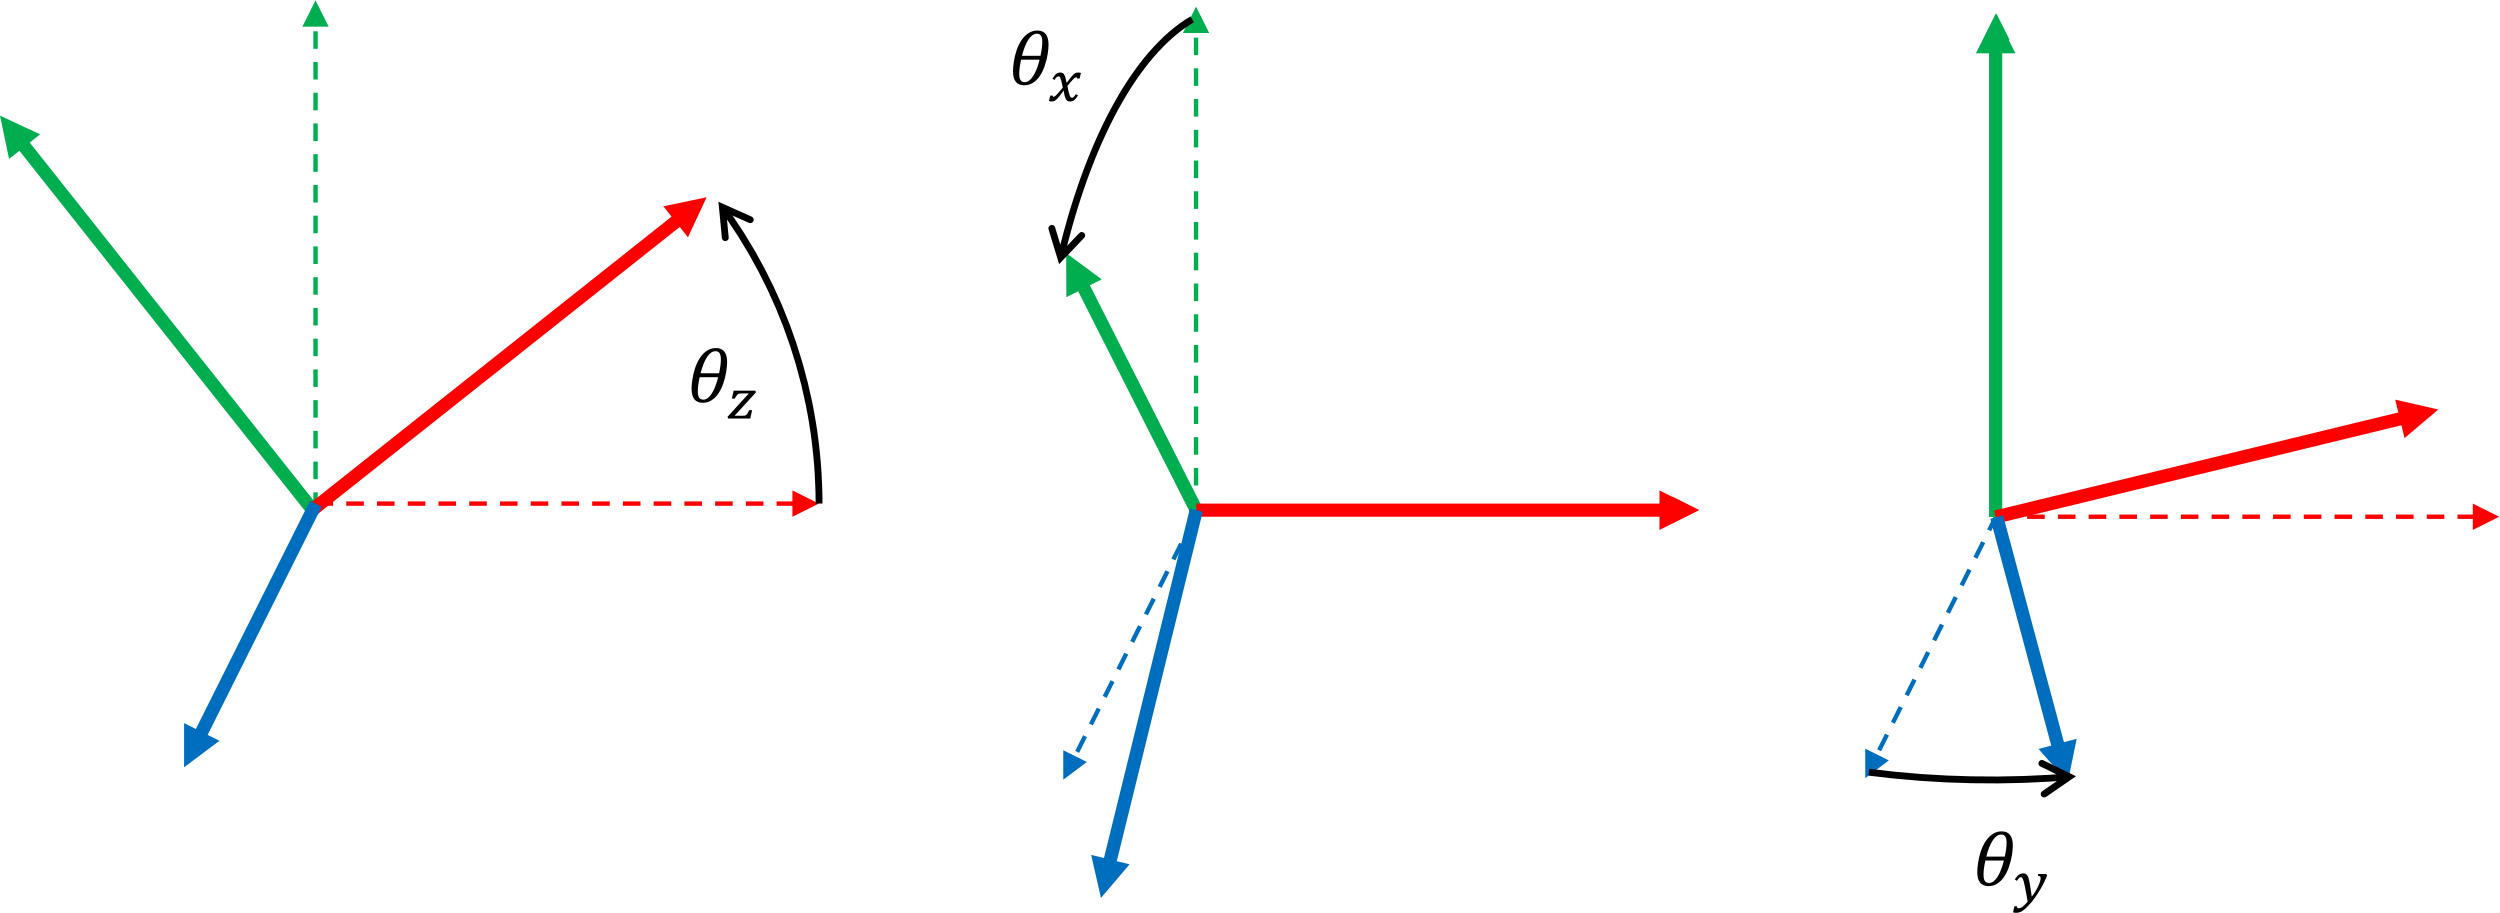 <?xml version="1.0" encoding="UTF-8" standalone="no"?>
<!-- Created with Inkscape (http://www.inkscape.org/) -->

<svg
   xmlns:dc="http://purl.org/dc/elements/1.1/"
   xmlns:cc="http://creativecommons.org/ns#"
   xmlns:rdf="http://www.w3.org/1999/02/22-rdf-syntax-ns#"
   xmlns:svg="http://www.w3.org/2000/svg"
   xmlns="http://www.w3.org/2000/svg"
   xmlns:sodipodi="http://sodipodi.sourceforge.net/DTD/sodipodi-0.dtd"
   xmlns:inkscape="http://www.inkscape.org/namespaces/inkscape"
   version="1.1"
   id="svg815"
   xml:space="preserve"
   width="627.634"
   height="229.158"
   viewBox="0 0 627.634 229.158"
   sodipodi:docname="axis_aligned_rotations.svg"
   inkscape:version="0.92.4 (5da689c313, 2019-01-14)"><defs
     id="defs819" /><sodipodi:namedview
     pagecolor="#ffffff"
     bordercolor="#666666"
     borderopacity="1"
     objecttolerance="10"
     gridtolerance="10"
     guidetolerance="10"
     inkscape:pageopacity="0"
     inkscape:pageshadow="2"
     inkscape:window-width="1920"
     inkscape:window-height="1001"
     id="namedview817"
     showgrid="false"
     fit-margin-top="0"
     fit-margin-left="0"
     fit-margin-right="0"
     fit-margin-bottom="0"
     inkscape:zoom="1.8158956"
     inkscape:cx="379.42709"
     inkscape:cy="90.624204"
     inkscape:window-x="-9"
     inkscape:window-y="-9"
     inkscape:window-maximized="1"
     inkscape:current-layer="g823" /><g
     id="g823"
     inkscape:groupmode="layer"
     inkscape:label="axis_aligned_rotations"
     transform="matrix(1.333,0,0,-1.333,0,277.067)"><g
       id="g825"
       transform="matrix(0.827,0,0,0.827,0,35.933)"
       style="stroke-width:1.209"><path
         d="m 271.691,90.542 -1.789,-3.57 0.899,-0.454 1.789,3.582 z m -3.128,-6.262 -1.793,-3.57 0.902,-0.449 1.789,3.578 z m -3.133,-6.262 -1.789,-3.578 0.898,-0.441 1.793,3.57 z m -3.129,-6.257 -1.789,-3.582 0.898,-0.438 1.789,3.57 z m -3.129,-6.262 -1.789,-3.578 0.898,-0.449 1.789,3.578 z m -3.133,-6.258 -1.789,-3.582 0.902,-0.449 1.778,3.582 z m -3.129,-6.262 -1.789,-3.578 0.899,-0.453 1.781,3.582 z m -3.129,-6.257 -1.789,-3.582 0.891,-0.45 1.789,3.578 z m -3.129,-6.262 -1.793,-3.578 0.891,-0.453 1.789,3.582 z m -4.511,-3.43 v -6.711 l 5.371,4.031 z"
         style="fill:#006ebf;fill-opacity:1;fill-rule:nonzero;stroke:none;stroke-width:1.209"
         id="path827"
         inkscape:connector-curvature="0" /><path
         d="m 454.332,90.901 -1.793,-3.57 0.902,-0.449 1.789,3.578 z m -3.133,-6.261 -1.789,-3.571 0.903,-0.449 1.789,3.578 z m -3.129,-6.258 -1.789,-3.582 0.899,-0.442 1.793,3.571 z m -3.129,-6.262 -1.789,-3.578 0.899,-0.442 1.789,3.571 z m -3.128,-6.262 -1.793,-3.578 0.902,-0.449 1.789,3.578 z m -3.133,-6.258 -1.789,-3.582 0.898,-0.449 1.781,3.582 z m -3.129,-6.261 -1.789,-3.578 0.898,-0.45 1.781,3.579 z m -3.129,-6.258 -1.789,-3.582 0.887,-0.449 1.793,3.582 z m -3.133,-6.262 -1.789,-3.578 0.891,-0.449 1.789,3.578 z m -4.508,-3.429 v -6.711 l 5.371,4.031 z"
         style="fill:#006ebf;fill-opacity:1;fill-rule:nonzero;stroke:none;stroke-width:1.209"
         id="path829"
         inkscape:connector-curvature="0" /><path
         d="m 72.359,91.761 v 4 h -1 v -4 z m 0,7 v 4 h -1 v -4 z m 0,7 v 4 h -1 v -4 z m 0,7 v 4 h -1 v -4 z m 0,7 v 4 h -1 v -4 z m 0,7 v 4 h -1 v -4 z m 0,7 v 4 h -1 v -4 z m 0,7 v 4 h -1 v -4 z m 0,7 v 4 h -1 v -4 z m 0,7 v 4 h -1 v -4 z m 0,7 v 4 h -1 v -4 z m 0,7 v 4 h -1 v -4 z m 0,7 v 4 h -1 v -4 z m 0,7 v 4 h -1 v -4 z m 0,7 v 4 h -1 v -4 z m 0,7 v 4 h -1 v -4 z m 2.5,5.039 -3,6 -3,-6 z"
         style="fill:#00ae4f;fill-opacity:1;fill-rule:nonzero;stroke:none;stroke-width:1.209"
         id="path831"
         inkscape:connector-curvature="0" /><path
         d="m 71.859,93.698 h 4 v -1 h -4 z m 7,0 h 4 v -1 h -4 z m 7,0 h 4 v -1 h -4 z m 7,0 h 4 v -1 h -4 z m 7,0 h 4 v -1 h -4 z m 7,0 h 4 v -1 h -4 z m 7,0 h 4 v -1 h -4 z m 7,0 h 4 v -1 h -4 z m 7,0 h 4 v -1 h -4 z m 7,0 h 4 v -1 h -4 z m 7,0 h 4 v -1 h -4 z m 7,0 h 4 v -1 h -4 z m 7,0 h 4 v -1 h -4 z m 7,0 h 4 v -1 h -4 z m 7,0 h 4 v -1 h -4 z m 7,0 h 4 v -1 h -4 z m 3.602,2.5 6,-3 -6,-3 z"
         style="fill:#ff0000;fill-opacity:1;fill-rule:nonzero;stroke:none;stroke-width:1.209"
         id="path833"
         inkscape:connector-curvature="0" /><path
         d="M 72.352,92.722 5.832,176.6 3.48,174.729 69.992,90.858 Z M 9.121,177.292 0,181.542 2.063,171.69 Z"
         style="fill:#00ae4f;fill-opacity:1;fill-rule:nonzero;stroke:none;stroke-width:1.209"
         id="path835"
         inkscape:connector-curvature="0" /><path
         d="m 70.242,92.972 83.867,66.507 1.871,-2.347 L 72.102,90.62 Z m 80.828,67.929 9.852,2.059 -4.25,-9.121 z"
         style="fill:#ff0000;fill-opacity:1;fill-rule:nonzero;stroke:none;stroke-width:1.209"
         id="path837"
         inkscape:connector-curvature="0" /><path
         d="M 70.582,93.811 43.93,40.518 46.621,39.179 73.262,92.472 Z M 41.922,43.198 V 33.14 l 8.051,6.039 z"
         style="fill:#006ebf;fill-opacity:1;fill-rule:nonzero;stroke:none;stroke-width:1.209"
         id="path839"
         inkscape:connector-curvature="0" /><path
         d="m 165.152,161.12 1.809,-2.52 2.57,-3.89 2.399,-3.981 2.23,-4.058 2.063,-4.153 1.898,-4.218 1.719,-4.282 1.551,-4.359 1.359,-4.41 1.199,-4.457 1.024,-4.5 0.429,-2.281 0.399,-2.282 0.351,-2.289 0.297,-2.3 0.262,-2.309 0.211,-2.313 0.168,-2.32 0.109,-2.328 0.082,-2.34 0.02,-2.32 -1.559,-0.02 -0.019,2.321 v -0.02 l -0.082,2.32 V 97.8 l -0.11,2.308 V 100.1 l -0.16,2.301 v -0.019 l -0.211,2.297 v -0.02 l -0.258,2.301 0.008,-0.02 -0.301,2.289 v -0.007 l -0.347,2.269 0.008,-0.019 -0.399,2.269 v -0.019 l -0.43,2.257 v -0.019 l -1,4.469 v -0.028 l -1.191,4.43 0.012,-0.02 -1.36,4.379 0.008,-0.031 -1.539,4.32 0.02,-0.031 -1.711,4.262 0.011,-0.031 -1.878,4.191 0.007,-0.031 -2.05,4.121 0.019,-0.031 -2.219,4.043 0.012,-0.032 -2.383,3.95 0.024,-0.02 -2.551,3.859 0.019,-0.031 -1.808,2.512 z m -0.75,-7.441 -0.793,8.25 7.571,-3.379 c 0.39,-0.168 0.57,-0.629 0.39,-1.032 -0.168,-0.386 -0.629,-0.57 -1.031,-0.386 l -6.34,2.828 1.09,0.781 0.66,-6.91 c 0.051,-0.43 -0.269,-0.813 -0.699,-0.852 -0.43,-0.039 -0.809,0.27 -0.848,0.7 z"
         style="fill:#000000;fill-opacity:1;fill-rule:nonzero;stroke:none;stroke-width:1.209"
         id="path841"
         inkscape:connector-curvature="0" /><path
         d="m 160.09,116.151 c -0.875,0 -1.527,0.266 -1.953,0.797 -0.43,0.531 -0.641,1.332 -0.641,2.406 0,0.571 0.063,1.286 0.188,2.141 0.125,0.852 0.332,1.723 0.625,2.609 0.3,0.883 0.687,1.672 1.156,2.36 0.469,0.687 1.004,1.218 1.609,1.593 0.602,0.375 1.258,0.563 1.969,0.563 1.695,0 2.547,-1.078 2.547,-3.234 0,-0.618 -0.07,-1.344 -0.203,-2.188 -0.137,-0.844 -0.356,-1.711 -0.657,-2.594 -0.292,-0.875 -0.667,-1.652 -1.125,-2.328 -0.46,-0.679 -0.992,-1.203 -1.593,-1.578 -0.594,-0.367 -1.235,-0.547 -1.922,-0.547 z m -0.547,6.719 h 4.219 c 0.269,1.238 0.406,2.305 0.406,3.203 0,0.613 -0.102,1.07 -0.297,1.375 -0.199,0.301 -0.512,0.453 -0.937,0.453 -0.68,0 -1.309,-0.433 -1.891,-1.297 -0.586,-0.867 -1.086,-2.109 -1.5,-3.734 z m 4.016,-0.891 h -4.219 c -0.281,-1.273 -0.422,-2.339 -0.422,-3.203 0,-0.656 0.098,-1.14 0.297,-1.453 0.207,-0.305 0.531,-0.453 0.969,-0.453 0.656,0 1.273,0.437 1.859,1.312 0.594,0.883 1.098,2.149 1.516,3.797 z"
         style="fill:#000000;fill-opacity:1;fill-rule:nonzero;stroke:none;stroke-width:1.209"
         id="path843"
         inkscape:connector-curvature="0" /><path
         d="m 171.277,114.475 -0.406,-1.906 h -5.031 l -0.172,0.375 c 0.406,0.446 0.828,0.91 1.266,1.391 0.437,0.488 0.867,0.961 1.296,1.422 0.426,0.468 0.833,0.914 1.219,1.343 0.395,0.426 0.754,0.813 1.078,1.157 -0.023,0.008 -0.039,0.019 -0.047,0.031 h -1.625 c -0.187,0 -0.351,-0.016 -0.484,-0.047 -0.125,-0.031 -0.246,-0.09 -0.359,-0.172 -0.106,-0.086 -0.215,-0.203 -0.328,-0.359 -0.106,-0.156 -0.227,-0.36 -0.36,-0.61 h -0.656 l 0.406,1.813 h 4.938 l 0.14,-0.375 c -0.273,-0.313 -0.539,-0.609 -0.797,-0.891 -0.25,-0.273 -0.5,-0.543 -0.75,-0.812 -0.242,-0.274 -0.484,-0.543 -0.734,-0.813 -0.25,-0.273 -0.512,-0.554 -0.781,-0.843 -0.262,-0.293 -0.539,-0.602 -0.828,-0.922 -0.293,-0.313 -0.606,-0.653 -0.938,-1.016 0.008,-0.023 0.02,-0.031 0.031,-0.031 h 1.985 c 0.113,0 0.211,0.008 0.297,0.031 0.093,0.02 0.176,0.051 0.25,0.094 0.082,0.051 0.156,0.125 0.218,0.219 0.071,0.101 0.149,0.226 0.235,0.375 0.082,0.144 0.176,0.328 0.281,0.546 z"
         style="fill:#000000;fill-opacity:1;fill-rule:nonzero;stroke:none;stroke-width:1.209"
         id="path845"
         inkscape:connector-curvature="0" /><path
         d="m 455.16,88.761 v 4 h -1 v -4 z m 0,7 v 4 h -1 v -4 z m 0,7 v 4 h -1 v -4 z m 0,7 v 4 h -1 v -4 z m 0,7 v 4 h -1 v -4 z m 0,7 v 4 h -1 v -4 z m 0,7 v 4 h -1 v -4 z m 0,7 v 4 h -1 v -4 z m 0,7 v 4 h -1 v -4 z m 0,7 v 4 h -1 v -4 z m 0,7 v 4 h -1 v -4 z m 0,7 v 4 h -1 v -4 z m 0,7 v 4 h -1 v -4 z m 0,7 v 4 h -1 v -4 z m 0,7 v 4 h -1 v -4 z m 0,7 v 4 h -1 v -4 z m 2.5,5.039 -3,6 -3,-6 z"
         style="fill:#00ae4f;fill-opacity:1;fill-rule:nonzero;stroke:none;stroke-width:1.209"
         id="path847"
         inkscape:connector-curvature="0" /><path
         d="m 454.66,90.698 h 4 v -1 h -4 z m 7,0 h 4 v -1 h -4 z m 7,0 h 4 v -1 h -4 z m 7,0 h 4 v -1 h -4 z m 7,0 h 4 v -1 h -4 z m 7,0 h 4 v -1 h -4 z m 7,0 h 4 v -1 h -4 z m 7,0 h 4 v -1 h -4 z m 7,0 h 4 v -1 h -4 z m 7,0 h 4 v -1 h -4 z m 7,0 h 4 v -1 h -4 z m 7,0 h 4 v -1 h -4 z m 7,0 h 4 v -1 h -4 z m 7,0 h 4 v -1 h -4 z m 7,0 h 4 v -1 h -4 z m 7,0 h 4 v -1 h -4 z m 3.481,2.5 6,-3 -6,-3 z"
         style="fill:#ff0000;fill-opacity:1;fill-rule:nonzero;stroke:none;stroke-width:1.209"
         id="path849"
         inkscape:connector-curvature="0" /><path
         d="m 455.98,90.14 v 107.101 h -3 V 90.14 Z m 3,105.601 -4.5,9 -4.5,-9 z"
         style="fill:#00ae4f;fill-opacity:1;fill-rule:nonzero;stroke:none;stroke-width:1.209"
         id="path851"
         inkscape:connector-curvature="0" /><path
         d="m 454.832,88.679 93.52,22.711 -0.711,2.921 L 454.133,91.6 Z m 92.77,19.441 7.679,6.5 -9.808,2.25 z"
         style="fill:#ff0000;fill-opacity:1;fill-rule:nonzero;stroke:none;stroke-width:1.209"
         id="path853"
         inkscape:connector-curvature="0" /><path
         d="m 456.172,90.53 14.25,-53.121 -2.891,-0.777 -14.261,53.117 z m 16.758,-50.89 -2.008,-9.86 -6.68,7.531 z"
         style="fill:#006ebf;fill-opacity:1;fill-rule:nonzero;stroke:none;stroke-width:1.209"
         id="path855"
         inkscape:connector-curvature="0" /><path
         d="m 471.301,30.21 -4.371,-0.32 -5.938,-0.29 -5.953,-0.121 -5.949,0.039 -5.938,0.192 -5.922,0.359 -5.878,0.512 -5.832,0.668 0.179,1.551 5.813,-0.668 h -0.02 l 5.867,-0.512 h -0.019 l 5.89,-0.352 h -0.019 l 5.922,-0.187 h -0.024 l 5.93,-0.039 h -0.019 l 5.929,0.117 h -0.019 l 5.922,0.281 h -0.02 l 4.348,0.321 z m -5.961,4.531 7.441,-3.641 -6.82,-4.691 c -0.359,-0.238 -0.852,-0.148 -1.09,0.199 -0.238,0.364 -0.148,0.84 0.199,1.09 l 5.731,3.934 0.101,-1.34 -6.242,3.039 c -0.39,0.187 -0.551,0.66 -0.359,1.051 0.191,0.379 0.648,0.547 1.039,0.359 z"
         style="fill:#000000;fill-opacity:1;fill-rule:nonzero;stroke:none;stroke-width:1.209"
         id="path857"
         inkscape:connector-curvature="0" /><path
         d="m 452.891,6.081 c -0.875,0 -1.528,0.266 -1.953,0.797 -0.43,0.531 -0.641,1.332 -0.641,2.406 0,0.57 0.062,1.285 0.187,2.141 0.125,0.851 0.332,1.722 0.625,2.609 0.301,0.883 0.688,1.672 1.157,2.359 0.468,0.688 1.004,1.219 1.609,1.594 0.602,0.375 1.258,0.563 1.969,0.563 1.695,0 2.547,-1.078 2.547,-3.235 0,-0.617 -0.071,-1.343 -0.203,-2.187 -0.137,-0.844 -0.356,-1.711 -0.657,-2.594 -0.293,-0.875 -0.668,-1.652 -1.125,-2.328 -0.461,-0.68 -0.992,-1.203 -1.593,-1.578 -0.594,-0.367 -1.235,-0.547 -1.922,-0.547 z m -0.547,6.719 h 4.219 c 0.269,1.238 0.406,2.304 0.406,3.203 0,0.613 -0.102,1.07 -0.297,1.375 -0.199,0.301 -0.512,0.453 -0.938,0.453 -0.679,0 -1.308,-0.434 -1.89,-1.297 -0.586,-0.867 -1.086,-2.109 -1.5,-3.734 z m 4.015,-0.891 h -4.218 c -0.282,-1.273 -0.422,-2.34 -0.422,-3.203 0,-0.656 0.097,-1.141 0.297,-1.453 0.207,-0.305 0.531,-0.453 0.968,-0.453 0.657,0 1.274,0.437 1.86,1.312 0.594,0.883 1.097,2.149 1.515,3.797 z"
         style="fill:#000000;fill-opacity:1;fill-rule:nonzero;stroke:none;stroke-width:1.209"
         id="path859"
         inkscape:connector-curvature="0" /><path
         d="m 461.766,2.53 c -0.137,0.813 -0.258,1.508 -0.36,2.094 -0.105,0.582 -0.203,1.078 -0.297,1.484 -0.086,0.414 -0.164,0.754 -0.234,1.016 -0.074,0.258 -0.148,0.461 -0.219,0.609 -0.062,0.145 -0.133,0.242 -0.203,0.297 -0.062,0.051 -0.137,0.078 -0.219,0.078 -0.074,0 -0.14,-0.011 -0.203,-0.031 -0.062,-0.023 -0.133,-0.062 -0.203,-0.125 -0.062,-0.055 -0.137,-0.137 -0.219,-0.25 -0.074,-0.105 -0.168,-0.246 -0.281,-0.422 l -0.5,0.328 c 0.188,0.258 0.352,0.477 0.5,0.657 0.156,0.175 0.305,0.316 0.453,0.421 0.157,0.102 0.313,0.176 0.469,0.219 0.156,0.051 0.328,0.078 0.516,0.078 0.144,0 0.273,-0.015 0.39,-0.047 0.114,-0.031 0.211,-0.086 0.297,-0.156 0.094,-0.062 0.172,-0.152 0.235,-0.265 0.07,-0.106 0.144,-0.235 0.218,-0.391 0.039,-0.094 0.082,-0.231 0.125,-0.406 0.039,-0.168 0.082,-0.368 0.125,-0.594 0.051,-0.231 0.098,-0.484 0.141,-0.766 0.051,-0.273 0.098,-0.558 0.141,-0.859 0.05,-0.293 0.097,-0.602 0.14,-0.922 0.039,-0.312 0.078,-0.621 0.11,-0.922 0.32,0.414 0.609,0.832 0.859,1.25 0.258,0.426 0.473,0.828 0.641,1.203 0.175,0.383 0.312,0.735 0.406,1.047 0.094,0.313 0.14,0.563 0.14,0.75 0,0.188 -0.054,0.317 -0.156,0.391 -0.094,0.082 -0.258,0.129 -0.484,0.14 l 0.078,0.407 h 1.812 l 0.219,-0.36 C 465.785,7.429 465.289,6.421 464.719,5.452 464.156,4.483 463.52,3.538 462.813,2.624 462.5,2.261 462.219,1.948 461.969,1.686 c -0.242,-0.269 -0.465,-0.5 -0.672,-0.687 -0.211,-0.195 -0.406,-0.359 -0.594,-0.484 -0.18,-0.125 -0.351,-0.223 -0.515,-0.297 -0.168,-0.071 -0.336,-0.125 -0.5,-0.157 -0.168,-0.031 -0.344,-0.05 -0.532,-0.062 -0.093,0 -0.215,0.012 -0.359,0.031 -0.137,0.024 -0.258,0.047 -0.359,0.078 l 0.312,1.391 h 0.578 V 1.468 c 0,-0.289 0.117,-0.438 0.36,-0.438 0.3,0 0.609,0.121 0.921,0.36 0.321,0.242 0.707,0.621 1.157,1.14 z"
         style="fill:#000000;fill-opacity:1;fill-rule:nonzero;stroke:none;stroke-width:1.209"
         id="path861"
         inkscape:connector-curvature="0" /><path
         d="m 272.883,90.319 v 4 h -1 v -4 z m 0,7 v 4 h -1 v -4 z m 0,7 v 4 h -1 v -4 z m 0,7 v 4 h -1 v -4 z m 0,7 v 4 h -1 v -4 z m 0,7 v 4 h -1 v -4 z m 0,7 v 4 h -1 v -4 z m 0,7 v 4 h -1 v -4 z m 0,7 v 4 h -1 v -4 z m 0,7 v 4 h -1 v -4 z m 0,7 v 4 h -1 v -4 z m 0,7 v 4 h -1 v -4 z m 0,7 v 4 h -1 v -4 z m 0,7 v 4 h -1 v -4 z m 0,7 v 4 h -1 v -4 z m 0,7 v 4 h -1 v -4 z m 2.5,5.039 -3,6 -3,-6 z"
         style="fill:#00ae4f;fill-opacity:1;fill-rule:nonzero;stroke:none;stroke-width:1.209"
         id="path863"
         inkscape:connector-curvature="0" /><path
         d="m 272.383,92.261 h 4 v -1 h -4 z m 7,0 h 4 v -1 h -4 z m 7,0 h 4 v -1 h -4 z m 7,0 h 4 v -1 h -4 z m 7,0 h 4 v -1 h -4 z m 7,0 h 4 v -1 h -4 z m 7,0 h 4 v -1 h -4 z m 7,0 h 4 v -1 h -4 z m 7,0 h 4 v -1 h -4 z m 7,0 h 4 v -1 h -4 z m 7,0 h 4 v -1 h -4 z m 7,0 h 4 v -1 h -4 z m 7,0 h 4 v -1 h -4 z m 7,0 h 4 v -1 h -4 z m 7,0 h 4 v -1 h -4 z m 7,0 h 4 v -1 h -4 z m 3.476,2.5 6,-3 -6,-3 z"
         style="fill:#ff0000;fill-opacity:1;fill-rule:nonzero;stroke:none;stroke-width:1.209"
         id="path865"
         inkscape:connector-curvature="0" /><path
         d="m 271.102,91.018 -26.25,51.872 2.679,1.359 26.25,-51.867 z m -28.25,49.18 -0.051,10.063 8.082,-6 z"
         style="fill:#00ae4f;fill-opacity:1;fill-rule:nonzero;stroke:none;stroke-width:1.209"
         id="path867"
         inkscape:connector-curvature="0" /><path
         d="m 272.441,93.198 h 106.981 v -3 H 272.441 Z m 105.481,3 9,-4.5 -9,-4.5 z"
         style="fill:#ff0000;fill-opacity:1;fill-rule:nonzero;stroke:none;stroke-width:1.209"
         id="path869"
         inkscape:connector-curvature="0" /><path
         d="M 270.98,92.061 251.051,11.018 253.973,10.3 273.902,91.339 Z M 248.5,13.19 l 2.223,-9.808 6.519,7.668 z"
         style="fill:#006ebf;fill-opacity:1;fill-rule:nonzero;stroke:none;stroke-width:1.209"
         id="path871"
         inkscape:connector-curvature="0" /><path
         d="m 240.801,149.421 0.262,1.09 0.648,2.558 0.672,2.52 0.687,2.472 0.719,2.418 0.75,2.371 0.774,2.309 0.789,2.27 0.82,2.222 0.84,2.149 0.859,2.121 0.879,2.039 0.91,2 0.922,1.941 0.949,1.891 0.969,1.816 0.992,1.774 0.988,1.699 1.032,1.648 1.039,1.582 1.07,1.528 1.07,1.461 1.098,1.39 1.113,1.321 1.129,1.257 1.141,1.192 1.16,1.14 1.18,1.051 1.199,0.989 1.199,0.91 1.223,0.84 1.219,0.761 0.82,-1.32 -1.199,-0.75 0.027,0.008 -1.187,-0.809 0.027,0.02 -1.18,-0.891 0.031,0.02 -1.171,-0.969 0.019,0.019 -1.148,-1.039 0.019,0.032 -1.14,-1.114 0.019,0.012 -1.129,-1.172 0.02,0.031 -1.11,-1.25 0.02,0.02 -1.098,-1.309 0.02,0.02 -1.082,-1.371 0.011,0.019 -1.058,-1.437 0.008,0.019 -1.051,-1.511 0.012,0.019 -1.032,-1.566 0.012,0.019 -1.019,-1.633 0.019,0.024 -0.992,-1.692 v 0.008 l -0.981,-1.75 0.012,0.012 -0.961,-1.809 0.012,0.02 -0.942,-1.871 0.012,0.019 -0.922,-1.929 0.012,0.011 -0.902,-1.98 v 0.008 l -0.867,-2.028 v 0.008 l -0.852,-2.097 v 0.007 l -0.828,-2.14 v 0.011 l -0.813,-2.21 v 0.019 l -0.789,-2.258 0.008,0.008 -0.769,-2.301 0.011,0.012 -0.75,-2.352 0.008,0.012 -0.719,-2.41 v 0.012 l -0.687,-2.461 v 0.008 l -0.66,-2.5 v 0.011 l -0.653,-2.55 0.012,0.011 -0.262,-1.09 z m 6.109,4.308 -5.711,-6 -2.41,7.922 c -0.129,0.418 0.113,0.848 0.524,0.981 0.41,0.117 0.847,-0.114 0.968,-0.524 l 2.02,-6.648 -1.309,0.308 4.789,5.032 c 0.301,0.32 0.789,0.332 1.11,0.031 0.308,-0.301 0.32,-0.789 0.019,-1.102 z"
         style="fill:#000000;fill-opacity:1;fill-rule:nonzero;stroke:none;stroke-width:1.209"
         id="path873"
         inkscape:connector-curvature="0" /><path
         d="m 233.289,188.46 c -0.875,0 -1.527,0.265 -1.953,0.797 -0.43,0.531 -0.641,1.332 -0.641,2.406 0,0.57 0.063,1.285 0.188,2.141 0.125,0.851 0.332,1.722 0.625,2.609 0.301,0.883 0.687,1.672 1.156,2.359 0.469,0.688 1.004,1.219 1.609,1.594 0.602,0.375 1.258,0.563 1.969,0.563 1.696,0 2.547,-1.079 2.547,-3.235 0,-0.617 -0.07,-1.344 -0.203,-2.187 -0.137,-0.844 -0.356,-1.711 -0.656,-2.594 -0.293,-0.875 -0.668,-1.652 -1.125,-2.328 -0.461,-0.68 -0.992,-1.203 -1.594,-1.578 -0.594,-0.367 -1.234,-0.547 -1.922,-0.547 z m -0.547,6.719 h 4.219 c 0.269,1.238 0.406,2.304 0.406,3.203 0,0.613 -0.101,1.07 -0.297,1.375 -0.199,0.3 -0.511,0.453 -0.937,0.453 -0.68,0 -1.309,-0.434 -1.891,-1.297 -0.586,-0.867 -1.086,-2.109 -1.5,-3.734 z m 4.016,-0.891 h -4.219 c -0.281,-1.273 -0.422,-2.34 -0.422,-3.203 0,-0.656 0.098,-1.141 0.297,-1.453 0.207,-0.305 0.531,-0.453 0.969,-0.453 0.656,0 1.273,0.437 1.859,1.312 0.594,0.883 1.098,2.149 1.516,3.797 z"
         style="fill:#000000;fill-opacity:1;fill-rule:nonzero;stroke:none;stroke-width:1.209"
         id="path875"
         inkscape:connector-curvature="0" /><path
         d="m 242.039,187.944 c -0.074,0.352 -0.141,0.66 -0.203,0.922 -0.055,0.258 -0.106,0.484 -0.156,0.672 -0.055,0.187 -0.106,0.336 -0.157,0.453 -0.043,0.125 -0.089,0.223 -0.14,0.297 -0.043,0.07 -0.094,0.117 -0.156,0.141 -0.055,0.031 -0.118,0.05 -0.188,0.062 -0.074,0 -0.141,-0.016 -0.203,-0.047 -0.063,-0.023 -0.133,-0.062 -0.203,-0.125 -0.063,-0.054 -0.137,-0.133 -0.219,-0.234 -0.074,-0.106 -0.156,-0.246 -0.25,-0.422 l -0.5,0.328 c 0.176,0.25 0.332,0.461 0.469,0.641 0.144,0.187 0.285,0.332 0.422,0.437 0.133,0.102 0.273,0.176 0.422,0.219 0.156,0.051 0.328,0.078 0.515,0.078 0.238,0 0.43,-0.055 0.578,-0.156 0.145,-0.106 0.266,-0.258 0.36,-0.453 0.101,-0.188 0.187,-0.43 0.25,-0.719 0.062,-0.281 0.129,-0.606 0.203,-0.969 h 0.078 c 0.258,0.332 0.477,0.617 0.656,0.86 0.188,0.25 0.352,0.457 0.5,0.625 0.145,0.164 0.274,0.3 0.391,0.406 0.125,0.113 0.238,0.195 0.344,0.25 0.113,0.062 0.226,0.101 0.343,0.125 0.114,0.019 0.243,0.031 0.391,0.031 0.207,0 0.398,-0.043 0.578,-0.125 l -0.312,-1.25 h -0.532 c -0.011,0.188 -0.078,0.281 -0.203,0.281 -0.054,0 -0.105,-0.011 -0.156,-0.031 -0.055,-0.012 -0.121,-0.043 -0.203,-0.094 -0.074,-0.054 -0.164,-0.125 -0.266,-0.218 -0.094,-0.094 -0.211,-0.215 -0.344,-0.36 -0.136,-0.148 -0.293,-0.324 -0.468,-0.531 -0.168,-0.211 -0.367,-0.461 -0.594,-0.75 0.113,-0.586 0.211,-1.055 0.297,-1.406 0.082,-0.344 0.16,-0.61 0.234,-0.797 0.082,-0.188 0.16,-0.313 0.235,-0.375 0.07,-0.055 0.16,-0.078 0.265,-0.078 0.071,0 0.133,0.004 0.188,0.015 0.062,0.02 0.125,0.055 0.187,0.11 0.071,0.062 0.145,0.144 0.219,0.25 0.082,0.113 0.18,0.258 0.297,0.437 l 0.484,-0.312 c -0.187,-0.282 -0.355,-0.512 -0.5,-0.688 -0.148,-0.179 -0.289,-0.32 -0.422,-0.422 -0.136,-0.093 -0.277,-0.156 -0.422,-0.187 -0.148,-0.039 -0.308,-0.063 -0.484,-0.063 -0.168,0 -0.312,0.024 -0.437,0.063 -0.125,0.043 -0.235,0.125 -0.329,0.25 -0.062,0.07 -0.125,0.164 -0.187,0.281 -0.055,0.125 -0.106,0.254 -0.156,0.391 -0.043,0.133 -0.086,0.273 -0.125,0.422 -0.032,0.156 -0.063,0.3 -0.094,0.437 -0.023,0.133 -0.043,0.25 -0.063,0.344 -0.011,0.101 -0.015,0.18 -0.015,0.234 h -0.078 c -0.25,-0.336 -0.469,-0.633 -0.657,-0.89 -0.187,-0.25 -0.359,-0.465 -0.515,-0.641 -0.156,-0.18 -0.297,-0.324 -0.422,-0.438 -0.117,-0.117 -0.234,-0.21 -0.359,-0.281 -0.118,-0.062 -0.235,-0.101 -0.36,-0.125 -0.125,-0.031 -0.262,-0.047 -0.406,-0.047 -0.231,0 -0.422,0.039 -0.578,0.11 l 0.297,1.234 h 0.547 c 0.007,-0.187 0.078,-0.281 0.203,-0.281 0.05,0.008 0.097,0.019 0.14,0.031 0.039,0.008 0.086,0.035 0.141,0.078 0.062,0.039 0.141,0.102 0.234,0.188 0.094,0.093 0.207,0.211 0.344,0.359 0.145,0.156 0.316,0.348 0.516,0.578 0.207,0.238 0.453,0.531 0.734,0.875 z"
         style="fill:#000000;fill-opacity:1;fill-rule:nonzero;stroke:none;stroke-width:1.209"
         id="path877"
         inkscape:connector-curvature="0" /></g></g></svg>